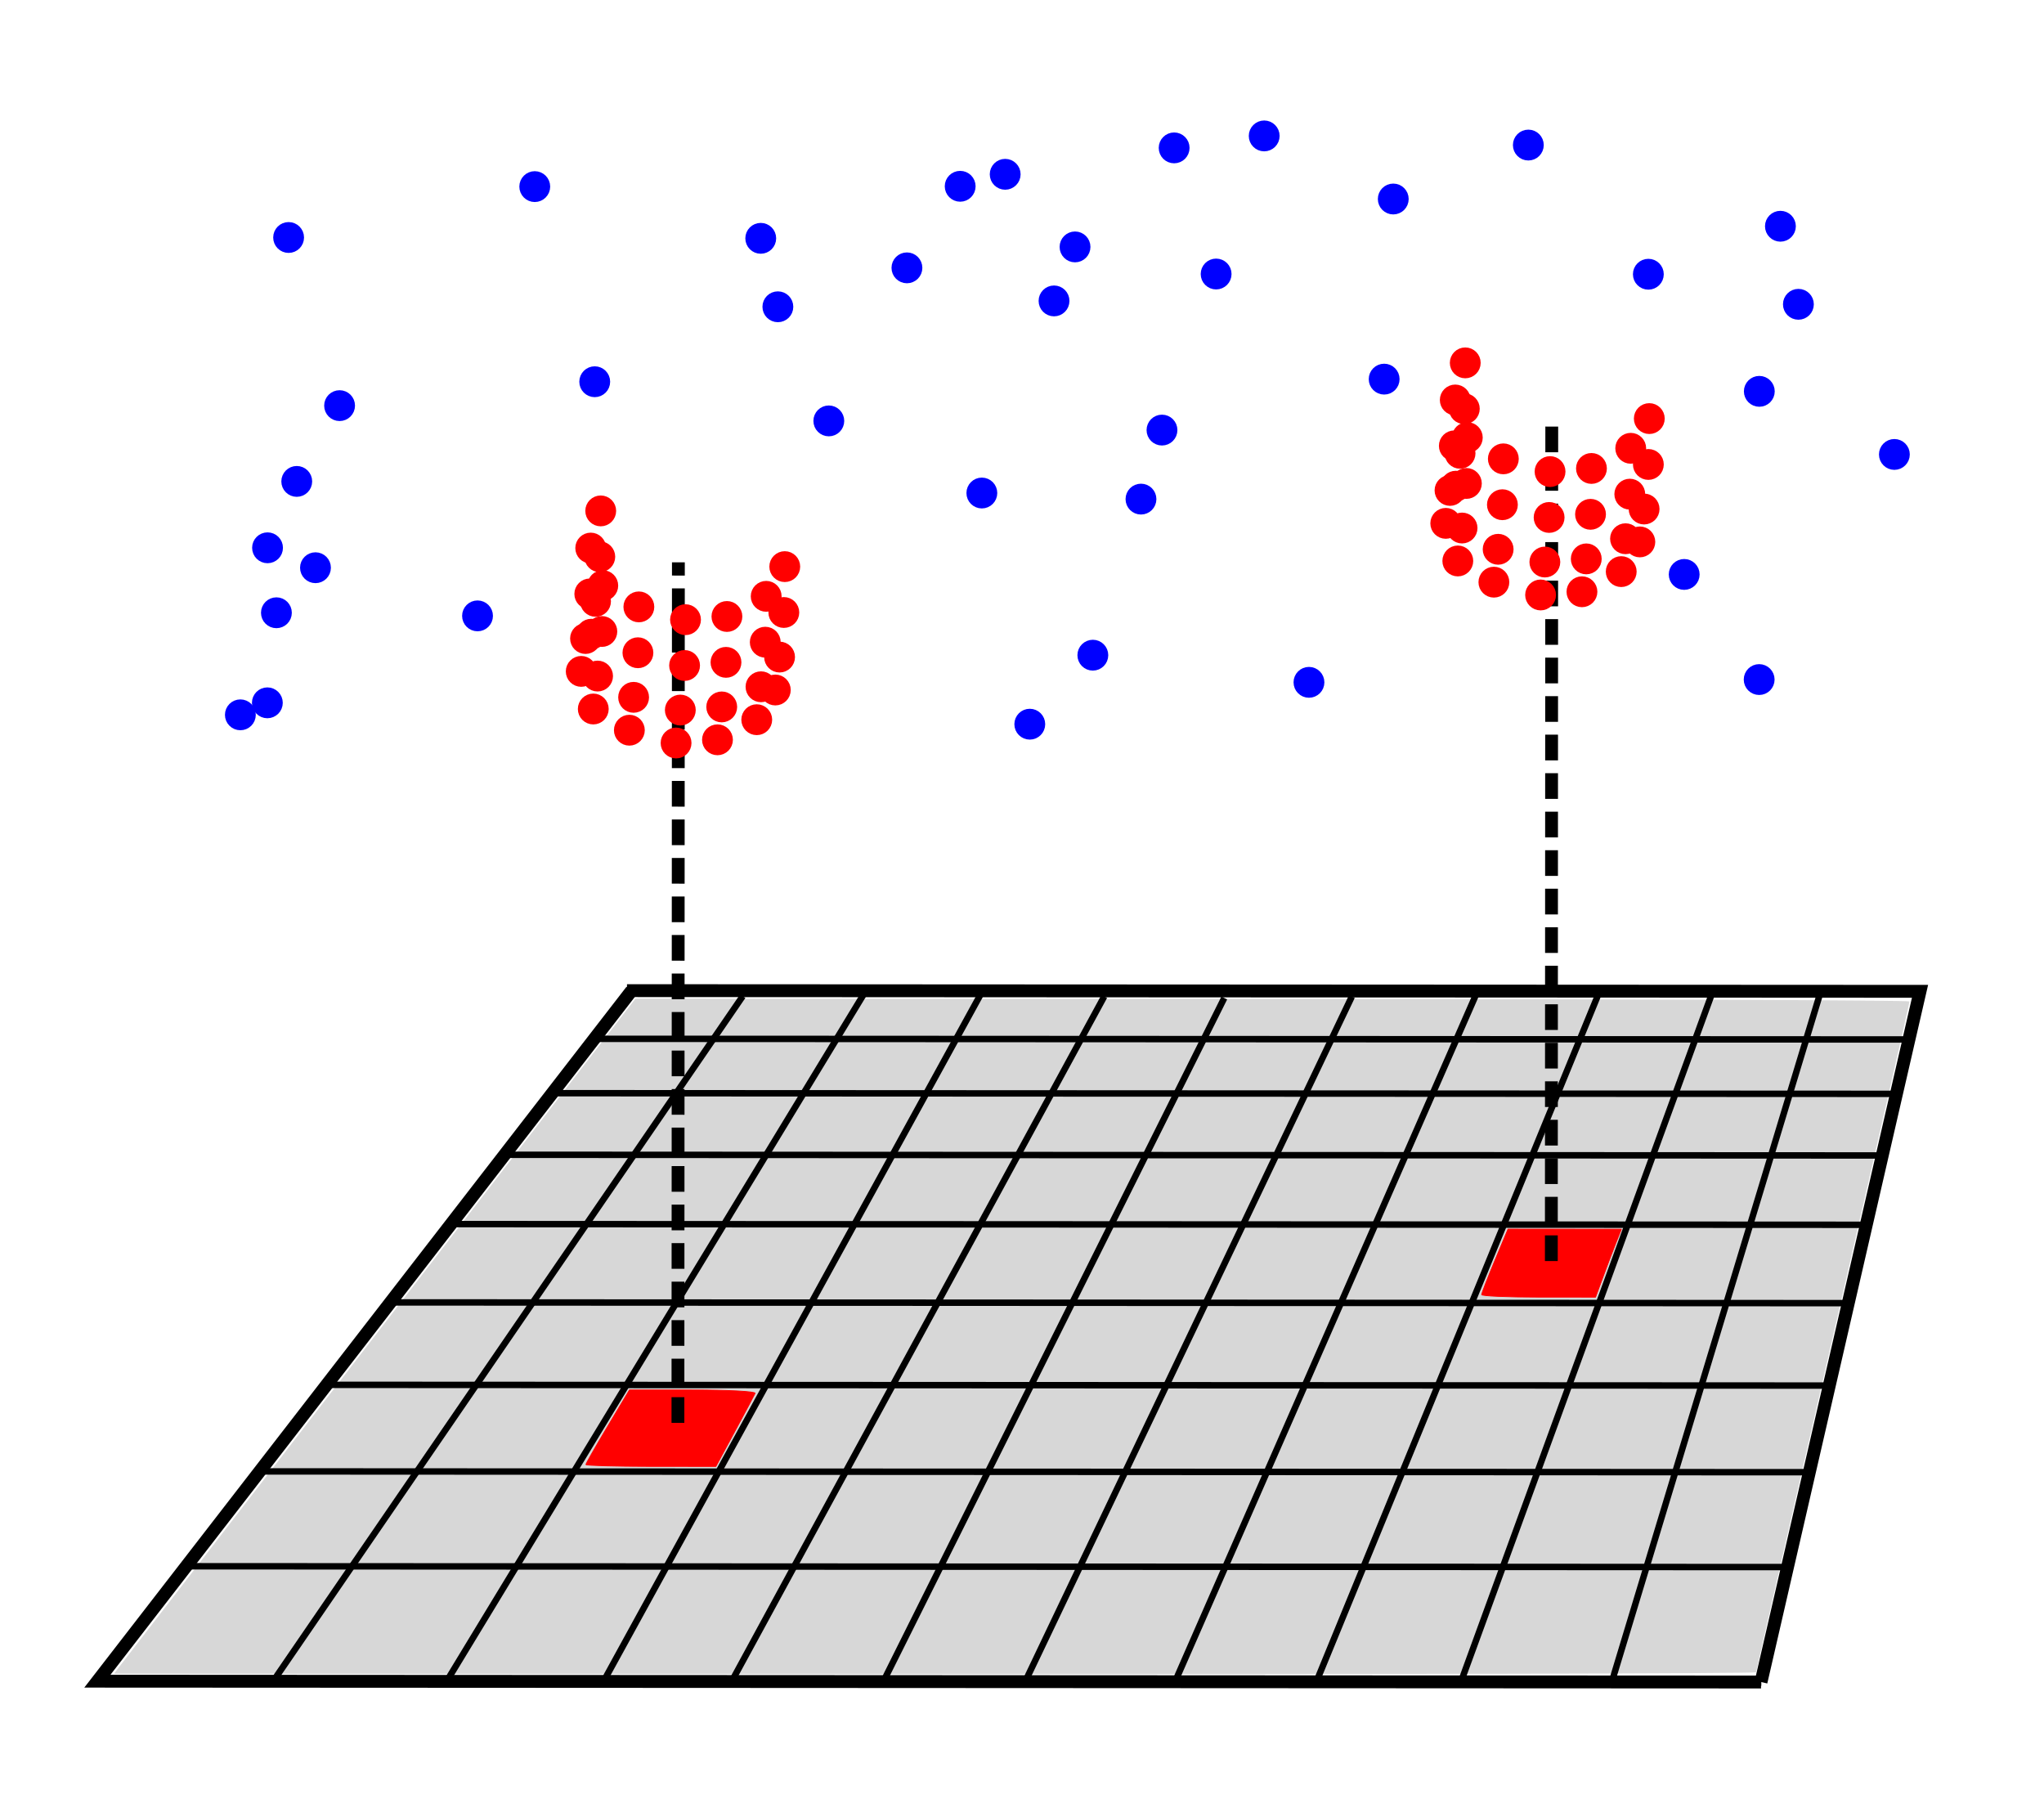 <?xml version="1.0" encoding="UTF-8" standalone="no"?>
<!-- Created with Inkscape (http://www.inkscape.org/) -->

<svg
   xmlns:dc="http://purl.org/dc/elements/1.1/"
   xmlns:cc="http://creativecommons.org/ns#"
   xmlns:rdf="http://www.w3.org/1999/02/22-rdf-syntax-ns#"
   xmlns:svg="http://www.w3.org/2000/svg"
   xmlns="http://www.w3.org/2000/svg"
   xmlns:sodipodi="http://sodipodi.sourceforge.net/DTD/sodipodi-0.dtd"
   xmlns:inkscape="http://www.inkscape.org/namespaces/inkscape"
   width="18.345mm"
   height="16.306mm"
   viewBox="0 0 18.345 16.306"
   version="1.1"
   id="svg8"
   inkscape:version="0.92.3 (2405546, 2018-03-11)"
   sodipodi:docname="objdetectsub.svg">
  <defs
     id="defs2">
    <marker
       inkscape:stockid="Arrow2Send"
       orient="auto"
       refY="0.0"
       refX="0.0"
       id="Arrow2Send"
       style="overflow:visible;"
       inkscape:isstock="true">
      <path
         id="path4597"
         style="fill-rule:evenodd;stroke-width:0.625;stroke-linejoin:round;stroke:#aa0000;stroke-opacity:1;fill:#aa0000;fill-opacity:1"
         d="M 8.719,4.034 L -2.207,0.016 L 8.719,-4.002 C 6.973,-1.63 6.983,1.616 8.719,4.034 z "
         transform="scale(0.3) rotate(180) translate(-2.3,0)" />
    </marker>
    <marker
       inkscape:stockid="Arrow1Send"
       orient="auto"
       refY="0.0"
       refX="0.0"
       id="Arrow1Send"
       style="overflow:visible;"
       inkscape:isstock="true">
      <path
         id="path4579"
         d="M 0.0,0.0 L 5.0,-5.0 L -12.5,0.0 L 5.0,5.0 L 0.0,0.0 z "
         style="fill-rule:evenodd;stroke:#000000;stroke-width:1pt;stroke-opacity:1;fill:#000000;fill-opacity:1"
         transform="scale(0.2) rotate(180) translate(6,0)" />
    </marker>
    <marker
       inkscape:stockid="Arrow1Lend"
       orient="auto"
       refY="0.0"
       refX="0.0"
       id="Arrow1Lend"
       style="overflow:visible;"
       inkscape:isstock="true">
      <path
         id="path4567"
         d="M 0.0,0.0 L 5.0,-5.0 L -12.5,0.0 L 5.0,5.0 L 0.0,0.0 z "
         style="fill-rule:evenodd;stroke:#000000;stroke-width:1pt;stroke-opacity:1;fill:#000000;fill-opacity:1"
         transform="scale(0.8) rotate(180) translate(12.5,0)" />
    </marker>
    <marker
       inkscape:stockid="Arrow2Send"
       orient="auto"
       refY="0"
       refX="0"
       id="Arrow2Send-7"
       style="overflow:visible"
       inkscape:isstock="true">
      <path
         inkscape:connector-curvature="0"
         id="path4597-5"
         style="fill:#006680;fill-opacity:1;fill-rule:evenodd;stroke:#006680;stroke-width:0.625;stroke-linejoin:round;stroke-opacity:1"
         d="M 8.719,4.034 -2.207,0.016 8.719,-4.002 c -1.745,2.372 -1.735,5.617 -6e-7,8.035 z"
         transform="matrix(-0.3,0,0,-0.3,0.69,0)" />
    </marker>
    <marker
       inkscape:stockid="Arrow2Send"
       orient="auto"
       refY="0"
       refX="0"
       id="Arrow2Send-4"
       style="overflow:visible"
       inkscape:isstock="true">
      <path
         inkscape:connector-curvature="0"
         id="path4597-4"
         style="fill:#aa0000;fill-opacity:1;fill-rule:evenodd;stroke:#aa0000;stroke-width:0.625;stroke-linejoin:round;stroke-opacity:1"
         d="M 8.719,4.034 -2.207,0.016 8.719,-4.002 c -1.745,2.372 -1.735,5.617 -6e-7,8.035 z"
         transform="matrix(-0.3,0,0,-0.3,0.69,0)" />
    </marker>
  </defs>
  <sodipodi:namedview
     id="base"
     pagecolor="#ffffff"
     bordercolor="#666666"
     borderopacity="1.0"
     inkscape:pageopacity="0.0"
     inkscape:pageshadow="2"
     inkscape:zoom="7.9999996"
     inkscape:cx="45.39333"
     inkscape:cy="13.183073"
     inkscape:document-units="mm"
     inkscape:current-layer="g2069"
     showgrid="false"
     fit-margin-top="2"
     fit-margin-left="2"
     fit-margin-right="2"
     fit-margin-bottom="2"
     inkscape:window-width="1920"
     inkscape:window-height="1040"
     inkscape:window-x="1920"
     inkscape:window-y="0"
     inkscape:window-maximized="1"
     showguides="false" />
  <g
     inkscape:label="Layer 1"
     inkscape:groupmode="layer"
     id="layer1"
     transform="translate(-53.45,-76.186)">
    <path
       inkscape:connector-curvature="0"
       id="use4748"
       d="M 43.744,104.676 Z"
       style="fill:#000000;stroke:#000000;stroke-width:0.265px;stroke-linecap:butt;stroke-linejoin:miter;stroke-opacity:1" />
    <path
       inkscape:connector-curvature="0"
       id="use4752"
       d="M 42.808,103.519 Z"
       style="fill:#000000;stroke:#000000;stroke-width:0.265px;stroke-linecap:butt;stroke-linejoin:miter;stroke-opacity:1" />
    <path
       inkscape:connector-curvature="0"
       id="use4754"
       d="M 42.177,106.957 Z"
       style="fill:#000000;stroke:#000000;stroke-width:0.265px;stroke-linecap:butt;stroke-linejoin:miter;stroke-opacity:1" />
    <path
       inkscape:connector-curvature="0"
       id="use4762"
       d="M 44.064,106.345 Z"
       style="fill:#000000;stroke:#000000;stroke-width:0.265px;stroke-linecap:butt;stroke-linejoin:miter;stroke-opacity:1" />
    <path
       inkscape:connector-curvature="0"
       id="use4766"
       d="M 42.732,106.793 Z"
       style="fill:#000000;stroke:#000000;stroke-width:0.265px;stroke-linecap:butt;stroke-linejoin:miter;stroke-opacity:1" />
    <path
       inkscape:connector-curvature="0"
       id="use4768"
       d="M 42.393,108.419 Z"
       style="fill:#000000;stroke:#000000;stroke-width:0.265px;stroke-linecap:butt;stroke-linejoin:miter;stroke-opacity:1" />
    <path
       inkscape:connector-curvature="0"
       id="use4770"
       d="M 44.594,109.917 Z"
       style="fill:#000000;stroke:#000000;stroke-width:0.265px;stroke-linecap:butt;stroke-linejoin:miter;stroke-opacity:1" />
    <path
       inkscape:connector-curvature="0"
       id="use4772"
       d="M 44.279,105.836 Z"
       style="fill:#000000;stroke:#000000;stroke-width:0.265px;stroke-linecap:butt;stroke-linejoin:miter;stroke-opacity:1" />
    <path
       inkscape:connector-curvature="0"
       id="use4774"
       d="M 45.641,106.743 Z"
       style="fill:#000000;stroke:#000000;stroke-width:0.265px;stroke-linecap:butt;stroke-linejoin:miter;stroke-opacity:1" />
    <path
       inkscape:connector-curvature="0"
       id="use4784"
       d="M 45.413,107.166 Z"
       style="fill:#000000;stroke:#000000;stroke-width:0.265px;stroke-linecap:butt;stroke-linejoin:miter;stroke-opacity:1" />
    <path
       inkscape:connector-curvature="0"
       id="use4786"
       d="M 46.748,108.255 Z"
       style="fill:#000000;stroke:#000000;stroke-width:0.265px;stroke-linecap:butt;stroke-linejoin:miter;stroke-opacity:1" />
    <path
       inkscape:connector-curvature="0"
       id="use4788"
       d="M 46.587,110.335 Z"
       style="fill:#000000;stroke:#000000;stroke-width:0.265px;stroke-linecap:butt;stroke-linejoin:miter;stroke-opacity:1" />
    <path
       inkscape:connector-curvature="0"
       id="use4790"
       d="M 46.258,107.895 Z"
       style="fill:#000000;stroke:#000000;stroke-width:0.265px;stroke-linecap:butt;stroke-linejoin:miter;stroke-opacity:1" />
    <path
       inkscape:connector-curvature="0"
       id="use4792"
       d="M 44.038,110.775 Z"
       style="fill:#000000;stroke:#000000;stroke-width:0.265px;stroke-linecap:butt;stroke-linejoin:miter;stroke-opacity:1" />
    <path
       inkscape:connector-curvature="0"
       id="use4794"
       d="M 46.608,106.295 Z"
       style="fill:#000000;stroke:#000000;stroke-width:0.265px;stroke-linecap:butt;stroke-linejoin:miter;stroke-opacity:1" />
    <path
       inkscape:connector-curvature="0"
       id="use4796"
       d="M 43.978,109.13 Z"
       style="fill:#000000;stroke:#000000;stroke-width:0.265px;stroke-linecap:butt;stroke-linejoin:miter;stroke-opacity:1" />
    <path
       inkscape:connector-curvature="0"
       id="use4798"
       d="M 46.499,105.521 Z"
       style="fill:#000000;stroke:#000000;stroke-width:0.265px;stroke-linecap:butt;stroke-linejoin:miter;stroke-opacity:1" />
    <path
       inkscape:connector-curvature="0"
       id="use4800"
       d="M 46.696,105.113 Z"
       style="fill:#000000;stroke:#000000;stroke-width:0.265px;stroke-linecap:butt;stroke-linejoin:miter;stroke-opacity:1" />
    <path
       inkscape:connector-curvature="0"
       id="use4802"
       d="M 49.168,109.535 Z"
       style="fill:#000000;stroke:#000000;stroke-width:0.265px;stroke-linecap:butt;stroke-linejoin:miter;stroke-opacity:1" />
    <path
       inkscape:connector-curvature="0"
       id="use4806"
       d="M 44.96,109.084 Z"
       style="fill:#000000;stroke:#000000;stroke-width:0.265px;stroke-linecap:butt;stroke-linejoin:miter;stroke-opacity:1" />
    <path
       inkscape:connector-curvature="0"
       id="use4808"
       d="M 46.945,104.986 Z"
       style="fill:#000000;stroke:#000000;stroke-width:0.265px;stroke-linecap:butt;stroke-linejoin:miter;stroke-opacity:1" />
    <path
       inkscape:connector-curvature="0"
       id="use4810"
       d="M 45.779,105.646 Z"
       style="fill:#000000;stroke:#000000;stroke-width:0.265px;stroke-linecap:butt;stroke-linejoin:miter;stroke-opacity:1" />
    <path
       inkscape:connector-curvature="0"
       id="use4812"
       d="M 47.607,107.152 Z"
       style="fill:#000000;stroke:#000000;stroke-width:0.265px;stroke-linecap:butt;stroke-linejoin:miter;stroke-opacity:1" />
    <path
       inkscape:connector-curvature="0"
       id="use4814"
       d="M 47.25,104.167 Z"
       style="fill:#000000;stroke:#000000;stroke-width:0.265px;stroke-linecap:butt;stroke-linejoin:miter;stroke-opacity:1" />
    <path
       inkscape:connector-curvature="0"
       id="use4816"
       d="M 47.599,105.658 Z"
       style="fill:#000000;stroke:#000000;stroke-width:0.265px;stroke-linecap:butt;stroke-linejoin:miter;stroke-opacity:1" />
    <path
       inkscape:connector-curvature="0"
       id="use4818"
       d="M 45.569,106.302 Z"
       style="fill:#000000;stroke:#000000;stroke-width:0.265px;stroke-linecap:butt;stroke-linejoin:miter;stroke-opacity:1" />
    <path
       inkscape:connector-curvature="0"
       id="use4820"
       d="M 45,101.989 Z"
       style="fill:#000000;stroke:#000000;stroke-width:0.265px;stroke-linecap:butt;stroke-linejoin:miter;stroke-opacity:1" />
    <path
       inkscape:connector-curvature="0"
       id="use4822"
       d="M 46.291,102.192 Z"
       style="fill:#000000;stroke:#000000;stroke-width:0.265px;stroke-linecap:butt;stroke-linejoin:miter;stroke-opacity:1" />
    <path
       inkscape:connector-curvature="0"
       id="use4824"
       d="M 48.479,102.754 Z"
       style="fill:#000000;stroke:#000000;stroke-width:0.265px;stroke-linecap:butt;stroke-linejoin:miter;stroke-opacity:1" />
    <path
       inkscape:connector-curvature="0"
       id="use4826"
       d="M 45.142,104.494 Z"
       style="fill:#000000;stroke:#000000;stroke-width:0.265px;stroke-linecap:butt;stroke-linejoin:miter;stroke-opacity:1" />
    <path
       inkscape:connector-curvature="0"
       id="use4828"
       d="M 47.226,102.384 Z"
       style="fill:#000000;stroke:#000000;stroke-width:0.265px;stroke-linecap:butt;stroke-linejoin:miter;stroke-opacity:1" />
    <path
       inkscape:connector-curvature="0"
       id="use4830"
       d="M 45.777,106.783 Z"
       style="fill:#000000;stroke:#000000;stroke-width:0.265px;stroke-linecap:butt;stroke-linejoin:miter;stroke-opacity:1" />
    <path
       inkscape:connector-curvature="0"
       id="use4832"
       d="M 45.193,101.912 Z"
       style="fill:#000000;stroke:#000000;stroke-width:0.265px;stroke-linecap:butt;stroke-linejoin:miter;stroke-opacity:1" />
    <path
       inkscape:connector-curvature="0"
       id="use4834"
       d="M 42.679,106.367 Z"
       style="fill:#000000;stroke:#000000;stroke-width:0.265px;stroke-linecap:butt;stroke-linejoin:miter;stroke-opacity:1" />
    <path
       inkscape:connector-curvature="0"
       id="use4836"
       d="M 42.73,105.807 Z"
       style="fill:#000000;stroke:#000000;stroke-width:0.265px;stroke-linecap:butt;stroke-linejoin:miter;stroke-opacity:1" />
    <path
       inkscape:connector-curvature="0"
       id="use4838"
       d="M 45.059,106.371 Z"
       style="fill:#000000;stroke:#000000;stroke-width:0.265px;stroke-linecap:butt;stroke-linejoin:miter;stroke-opacity:1" />
    <path
       inkscape:connector-curvature="0"
       id="use4866"
       d="M 42.061,108.453 Z"
       style="fill:#000000;stroke:#000000;stroke-width:0.265px;stroke-linecap:butt;stroke-linejoin:miter;stroke-opacity:1" />
    <path
       inkscape:connector-curvature="0"
       id="use4874"
       d="M 42.458,111.131 Z"
       style="fill:#000000;stroke:#000000;stroke-width:0.265px;stroke-linecap:butt;stroke-linejoin:miter;stroke-opacity:1" />
    <path
       inkscape:connector-curvature="0"
       id="use4880"
       d="M 44.861,108.599 Z"
       style="fill:#000000;stroke:#000000;stroke-width:0.265px;stroke-linecap:butt;stroke-linejoin:miter;stroke-opacity:1" />
    <path
       inkscape:connector-curvature="0"
       id="use4882"
       d="M 48.339,110.637 Z"
       style="fill:#000000;stroke:#000000;stroke-width:0.265px;stroke-linecap:butt;stroke-linejoin:miter;stroke-opacity:1" />
    <path
       inkscape:connector-curvature="0"
       id="use4884"
       d="M 46.807,107.497 Z"
       style="fill:#000000;stroke:#000000;stroke-width:0.265px;stroke-linecap:butt;stroke-linejoin:miter;stroke-opacity:1" />
    <path
       inkscape:connector-curvature="0"
       id="use4888"
       d="M 48.248,108.028 Z"
       style="fill:#000000;stroke:#000000;stroke-width:0.265px;stroke-linecap:butt;stroke-linejoin:miter;stroke-opacity:1" />
    <path
       inkscape:connector-curvature="0"
       id="use4890"
       d="M 51.585,109.274 Z"
       style="fill:#000000;stroke:#000000;stroke-width:0.265px;stroke-linecap:butt;stroke-linejoin:miter;stroke-opacity:1" />
    <g
       id="g5630"
       transform="matrix(0.73,-0.054,0.054,0.73,-10.167,29.232)">
      <g
         id="g13076"
         transform="matrix(1.187,0,0,1.187,-14.002,-15.757)">
        <g
           id="g2069"
           transform="matrix(0.554,0,0,0.554,70.81,32.122)">
          <g
             id="g921"
             transform="matrix(1.152,0,0,1.152,-3.464,-13.824)">
            <path
               inkscape:connector-curvature="0"
               id="path902"
               d="m 27.715,92.117 -9.447,10.506 26.852,2"
               style="fill:none;stroke:#000000;stroke-width:0.208;stroke-linecap:butt;stroke-linejoin:miter;stroke-miterlimit:4;stroke-dasharray:none;stroke-opacity:1"
               sodipodi:nodetypes="ccc" />
            <path
               inkscape:connector-curvature="0"
               id="path902-3"
               d="M 45.12,104.623 48.511,93.666 27.641,92.111"
               style="fill:none;stroke:#000000;stroke-width:0.208;stroke-linecap:butt;stroke-linejoin:miter;stroke-miterlimit:4;stroke-dasharray:none;stroke-opacity:1"
               sodipodi:nodetypes="ccc" />
          </g>
          <path
             style="fill:none;stroke:#000000;stroke-width:0.12;stroke-linecap:butt;stroke-linejoin:miter;stroke-miterlimit:4;stroke-dasharray:none;stroke-opacity:1"
             d="m 17.711,104.417 30.808,2.295"
             id="path1500-3"
             inkscape:connector-curvature="0" />
          <path
             style="opacity:1;fill:#d7d7d7;fill-opacity:1;stroke:none;stroke-width:0.01;stroke-linecap:round;stroke-linejoin:round;stroke-miterlimit:4;stroke-dasharray:none;stroke-dashoffset:0;stroke-opacity:1"
             d="m 18.438,103.681 c 0.296,-0.331 2.686,-2.993 5.312,-5.916 l 4.773,-5.315 11.846,0.88 c 6.515,0.484 11.845,0.9 11.843,0.923 -0.002,0.024 -0.851,2.783 -1.888,6.131 -1.036,3.348 -1.886,6.107 -1.888,6.13 -0.002,0.023 -6.873,-0.47 -15.27,-1.095 l -15.267,-1.137 z"
             id="path1700"
             inkscape:connector-curvature="0" />
          <path
             style="fill:none;stroke:#000000;stroke-width:0.12;stroke-linecap:butt;stroke-linejoin:miter;stroke-miterlimit:4;stroke-dasharray:none;stroke-opacity:1"
             d="m 19.333,102.379 29.816,2.221"
             id="path1500"
             inkscape:connector-curvature="0"
             sodipodi:nodetypes="cc" />
          <path
             style="fill:none;stroke:#000000;stroke-width:0.12;stroke-linecap:butt;stroke-linejoin:miter;stroke-miterlimit:4;stroke-dasharray:none;stroke-opacity:1"
             d="m 20.888,100.721 28.765,2.143"
             id="path1500-9"
             inkscape:connector-curvature="0"
             sodipodi:nodetypes="cc" />
          <path
             style="fill:none;stroke:#000000;stroke-width:0.12;stroke-linecap:butt;stroke-linejoin:miter;stroke-miterlimit:4;stroke-dasharray:none;stroke-opacity:1"
             d="m 22.295,99.207 27.868,2.075"
             id="path1500-8"
             inkscape:connector-curvature="0"
             sodipodi:nodetypes="cc" />
          <path
             style="fill:none;stroke:#000000;stroke-width:0.12;stroke-linecap:butt;stroke-linejoin:miter;stroke-miterlimit:4;stroke-dasharray:none;stroke-opacity:1"
             d="m 23.512,97.756 27.093,2.018"
             id="path1500-5"
             inkscape:connector-curvature="0"
             sodipodi:nodetypes="cc" />
          <path
             style="fill:none;stroke:#000000;stroke-width:0.12;stroke-linecap:butt;stroke-linejoin:miter;stroke-miterlimit:4;stroke-dasharray:none;stroke-opacity:1"
             d="m 24.838,96.39 26.25,1.955"
             id="path1500-6"
             inkscape:connector-curvature="0"
             sodipodi:nodetypes="cc" />
          <path
             style="fill:none;stroke:#000000;stroke-width:0.12;stroke-linecap:butt;stroke-linejoin:miter;stroke-miterlimit:4;stroke-dasharray:none;stroke-opacity:1"
             d="m 25.859,95.17 25.702,1.914"
             id="path1500-85"
             inkscape:connector-curvature="0"
             sodipodi:nodetypes="cc" />
          <path
             style="fill:none;stroke:#000000;stroke-width:0.12;stroke-linecap:butt;stroke-linejoin:miter;stroke-miterlimit:4;stroke-dasharray:none;stroke-opacity:1"
             d="m 26.877,94.094 24.937,1.857"
             id="path1500-85-8"
             inkscape:connector-curvature="0"
             sodipodi:nodetypes="cc" />
          <path
             style="fill:none;stroke:#000000;stroke-width:0.12;stroke-linecap:butt;stroke-linejoin:miter;stroke-miterlimit:4;stroke-dasharray:none;stroke-opacity:1"
             d="m 27.734,93.141 24.493,1.824"
             id="path1500-85-4"
             inkscape:connector-curvature="0"
             sodipodi:nodetypes="cc" />
          <path
             style="fill:none;stroke:#000000;stroke-width:0.12;stroke-linecap:butt;stroke-linejoin:miter;stroke-miterlimit:4;stroke-dasharray:none;stroke-opacity:1"
             d="M 20.9,104.577 30.522,92.551"
             id="path1611"
             inkscape:connector-curvature="0"
             sodipodi:nodetypes="cc" />
          <path
             style="fill:none;stroke:#000000;stroke-width:0.12;stroke-linecap:butt;stroke-linejoin:miter;stroke-miterlimit:4;stroke-dasharray:none;stroke-opacity:1"
             d="M 24.086,104.865 32.775,92.681"
             id="path1611-8"
             inkscape:connector-curvature="0"
             sodipodi:nodetypes="cc" />
          <path
             style="fill:none;stroke:#000000;stroke-width:0.12;stroke-linecap:butt;stroke-linejoin:miter;stroke-miterlimit:4;stroke-dasharray:none;stroke-opacity:1"
             d="M 45.747,106.475 50.594,93.893"
             id="path1611-8-1"
             inkscape:connector-curvature="0"
             sodipodi:nodetypes="cc" />
          <path
             style="fill:none;stroke:#000000;stroke-width:0.12;stroke-linecap:butt;stroke-linejoin:miter;stroke-miterlimit:4;stroke-dasharray:none;stroke-opacity:1"
             d="M 42.925,106.307 48.584,93.757"
             id="path1611-8-1-0"
             inkscape:connector-curvature="0"
             sodipodi:nodetypes="cc" />
          <path
             style="fill:none;stroke:#000000;stroke-width:0.12;stroke-linecap:butt;stroke-linejoin:miter;stroke-miterlimit:4;stroke-dasharray:none;stroke-opacity:1"
             d="M 40.249,106.08 46.427,93.709"
             id="path1611-8-1-3"
             inkscape:connector-curvature="0"
             sodipodi:nodetypes="cc" />
          <path
             style="fill:none;stroke:#000000;stroke-width:0.12;stroke-linecap:butt;stroke-linejoin:miter;stroke-miterlimit:4;stroke-dasharray:none;stroke-opacity:1"
             d="M 37.593,105.938 44.169,93.513"
             id="path1611-8-1-04"
             inkscape:connector-curvature="0"
             sodipodi:nodetypes="cc" />
          <path
             style="fill:none;stroke:#000000;stroke-width:0.12;stroke-linecap:butt;stroke-linejoin:miter;stroke-miterlimit:4;stroke-dasharray:none;stroke-opacity:1"
             d="M 34.835,105.677 41.848,93.396"
             id="path1611-8-1-4"
             inkscape:connector-curvature="0"
             sodipodi:nodetypes="cc" />
          <path
             style="fill:none;stroke:#000000;stroke-width:0.12;stroke-linecap:butt;stroke-linejoin:miter;stroke-miterlimit:4;stroke-dasharray:none;stroke-opacity:1"
             d="M 32.182,105.507 39.474,93.247"
             id="path1611-8-1-44"
             inkscape:connector-curvature="0"
             sodipodi:nodetypes="cc" />
          <path
             style="fill:none;stroke:#000000;stroke-width:0.12;stroke-linecap:butt;stroke-linejoin:miter;stroke-miterlimit:4;stroke-dasharray:none;stroke-opacity:1"
             d="M 29.395,105.243 37.244,93.053"
             id="path1611-8-1-7"
             inkscape:connector-curvature="0"
             sodipodi:nodetypes="cc" />
          <path
             style="fill:none;stroke:#000000;stroke-width:0.12;stroke-linecap:butt;stroke-linejoin:miter;stroke-miterlimit:4;stroke-dasharray:none;stroke-opacity:1"
             d="M 26.961,105.146 34.96,92.827"
             id="path1611-8-1-6"
             inkscape:connector-curvature="0"
             sodipodi:nodetypes="cc" />
          <path
             style="opacity:1;fill:#ff0000;fill-opacity:1;stroke:#ff0000;stroke-width:0.015;stroke-linecap:round;stroke-linejoin:round;stroke-miterlimit:4;stroke-dasharray:none;stroke-dashoffset:0;stroke-opacity:1"
             d="m 26.963,101.042 c 0.001,-0.018 0.207,-0.324 0.457,-0.68 l 0.455,-0.647 1.181,0.088 c 0.649,0.048 1.167,0.114 1.15,0.147 -0.017,0.032 -0.21,0.339 -0.43,0.682 l -0.399,0.624 -1.208,-0.09 c -0.665,-0.05 -1.207,-0.105 -1.206,-0.123 z"
             id="path1696"
             inkscape:connector-curvature="0" />
          <path
             style="opacity:1;fill:#ff0000;fill-opacity:1;stroke:#ff0000;stroke-width:0.015;stroke-linecap:round;stroke-linejoin:round;stroke-miterlimit:4;stroke-dasharray:none;stroke-dashoffset:0;stroke-opacity:1"
             d="m 43.853,99.114 c 0.002,-0.025 0.133,-0.301 0.291,-0.613 l 0.288,-0.568 1.054,0.079 1.054,0.079 -0.121,0.249 c -0.066,0.137 -0.195,0.413 -0.286,0.614 l -0.166,0.365 -1.059,-0.079 c -0.582,-0.043 -1.058,-0.099 -1.056,-0.124 z"
             id="path1698"
             inkscape:connector-curvature="0" />
          <circle
             style="opacity:1;fill:#0000ff;fill-opacity:1;stroke:#0000ff;stroke-width:0.239;stroke-linecap:round;stroke-linejoin:round;stroke-miterlimit:4;stroke-dasharray:none;stroke-dashoffset:0;stroke-opacity:1"
             id="path925"
             cx="33.428"
             cy="74.937"
             r="0.168"
             transform="rotate(4.26)" />
          <circle
             style="opacity:1;fill:#0000ff;fill-opacity:1;stroke:#0000ff;stroke-width:0.239;stroke-linecap:round;stroke-linejoin:round;stroke-miterlimit:4;stroke-dasharray:none;stroke-dashoffset:0;stroke-opacity:1"
             id="path925-7"
             cx="34.548"
             cy="78.574"
             r="0.168"
             transform="rotate(4.26)" />
          <circle
             style="opacity:1;fill:#ff0000;fill-opacity:1;stroke:#ff0000;stroke-width:0.239;stroke-linecap:round;stroke-linejoin:round;stroke-miterlimit:4;stroke-dasharray:none;stroke-dashoffset:0;stroke-opacity:1"
             id="path925-5"
             cx="34.661"
             cy="80.982"
             r="0.168"
             transform="rotate(4.26)" />
          <circle
             style="opacity:1;fill:#0000ff;fill-opacity:1;stroke:#0000ff;stroke-width:0.239;stroke-linecap:round;stroke-linejoin:round;stroke-miterlimit:4;stroke-dasharray:none;stroke-dashoffset:0;stroke-opacity:1"
             id="path925-3"
             cx="40.368"
             cy="76.448"
             r="0.168"
             transform="rotate(4.26)" />
          <circle
             style="opacity:1;fill:#0000ff;fill-opacity:1;stroke:#0000ff;stroke-width:0.239;stroke-linecap:round;stroke-linejoin:round;stroke-miterlimit:4;stroke-dasharray:none;stroke-dashoffset:0;stroke-opacity:1"
             id="path925-56"
             cx="37.962"
             cy="77.175"
             r="0.168"
             transform="rotate(4.26)" />
          <circle
             style="opacity:1;fill:#0000ff;fill-opacity:1;stroke:#0000ff;stroke-width:0.239;stroke-linecap:round;stroke-linejoin:round;stroke-miterlimit:4;stroke-dasharray:none;stroke-dashoffset:0;stroke-opacity:1"
             id="path925-2"
             cx="38.913"
             cy="79.302"
             r="0.168"
             transform="rotate(4.26)" />
          <circle
             style="opacity:1;fill:#0000ff;fill-opacity:1;stroke:#0000ff;stroke-width:0.239;stroke-linecap:round;stroke-linejoin:round;stroke-miterlimit:4;stroke-dasharray:none;stroke-dashoffset:0;stroke-opacity:1"
             id="path925-9"
             cx="44.734"
             cy="80.757"
             r="0.168"
             transform="rotate(4.26)" />
          <circle
             style="opacity:1;fill:#0000ff;fill-opacity:1;stroke:#0000ff;stroke-width:0.239;stroke-linecap:round;stroke-linejoin:round;stroke-miterlimit:4;stroke-dasharray:none;stroke-dashoffset:0;stroke-opacity:1"
             id="path925-1"
             cx="49.267"
             cy="78.518"
             r="0.168"
             transform="rotate(4.26)" />
          <circle
             style="opacity:1;fill:#0000ff;fill-opacity:1;stroke:#0000ff;stroke-width:0.239;stroke-linecap:round;stroke-linejoin:round;stroke-miterlimit:4;stroke-dasharray:none;stroke-dashoffset:0;stroke-opacity:1"
             id="path925-27"
             cx="54.192"
             cy="76.56"
             r="0.168"
             transform="rotate(4.26)" />
          <circle
             style="opacity:1;fill:#0000ff;fill-opacity:1;stroke:#0000ff;stroke-width:0.239;stroke-linecap:round;stroke-linejoin:round;stroke-miterlimit:4;stroke-dasharray:none;stroke-dashoffset:0;stroke-opacity:1"
             id="path925-93"
             cx="58.781"
             cy="79.917"
             r="0.168"
             transform="rotate(4.26)" />
          <circle
             style="opacity:1;fill:#0000ff;fill-opacity:1;stroke:#0000ff;stroke-width:0.239;stroke-linecap:round;stroke-linejoin:round;stroke-miterlimit:4;stroke-dasharray:none;stroke-dashoffset:0;stroke-opacity:1"
             id="path925-6"
             cx="56.99"
             cy="77.119"
             r="0.168"
             transform="rotate(4.26)" />
          <circle
             style="opacity:1;fill:#0000ff;fill-opacity:1;stroke:#0000ff;stroke-width:0.239;stroke-linecap:round;stroke-linejoin:round;stroke-miterlimit:4;stroke-dasharray:none;stroke-dashoffset:0;stroke-opacity:1"
             id="path925-06"
             cx="47.868"
             cy="84.171"
             r="0.168"
             transform="rotate(4.26)" />
          <circle
             style="opacity:1;fill:#0000ff;fill-opacity:1;stroke:#0000ff;stroke-width:0.239;stroke-linecap:round;stroke-linejoin:round;stroke-miterlimit:4;stroke-dasharray:none;stroke-dashoffset:0;stroke-opacity:1"
             id="path925-26"
             cx="49.435"
             cy="75.16"
             r="0.168"
             transform="rotate(4.26)" />
          <circle
             style="opacity:1;fill:#0000ff;fill-opacity:1;stroke:#0000ff;stroke-width:0.239;stroke-linecap:round;stroke-linejoin:round;stroke-miterlimit:4;stroke-dasharray:none;stroke-dashoffset:0;stroke-opacity:1"
             id="path925-18"
             cx="51.953"
             cy="74.153"
             r="0.168"
             transform="rotate(4.26)" />
          <circle
             style="opacity:1;fill:#0000ff;fill-opacity:1;stroke:#0000ff;stroke-width:0.239;stroke-linecap:round;stroke-linejoin:round;stroke-miterlimit:4;stroke-dasharray:none;stroke-dashoffset:0;stroke-opacity:1"
             id="path925-79"
             cx="43.502"
             cy="76.056"
             r="0.168"
             transform="rotate(4.26)" />
          <circle
             style="opacity:1;fill:#0000ff;fill-opacity:1;stroke:#0000ff;stroke-width:0.239;stroke-linecap:round;stroke-linejoin:round;stroke-miterlimit:4;stroke-dasharray:none;stroke-dashoffset:0;stroke-opacity:1"
             id="path925-20"
             cx="46.133"
             cy="76.56"
             r="0.168"
             transform="rotate(4.26)" />
          <circle
             style="opacity:1;fill:#0000ff;fill-opacity:1;stroke:#0000ff;stroke-width:0.239;stroke-linecap:round;stroke-linejoin:round;stroke-miterlimit:4;stroke-dasharray:none;stroke-dashoffset:0;stroke-opacity:1"
             id="path925-23"
             cx="56.654"
             cy="75.664"
             r="0.168"
             transform="rotate(4.26)" />
          <circle
             style="opacity:1;fill:#0000ff;fill-opacity:1;stroke:#0000ff;stroke-width:0.239;stroke-linecap:round;stroke-linejoin:round;stroke-miterlimit:4;stroke-dasharray:none;stroke-dashoffset:0;stroke-opacity:1"
             id="path925-75"
             cx="56.262"
             cy="78.742"
             r="0.168"
             transform="rotate(4.26)" />
          <circle
             style="opacity:1;fill:#0000ff;fill-opacity:1;stroke:#0000ff;stroke-width:0.239;stroke-linecap:round;stroke-linejoin:round;stroke-miterlimit:4;stroke-dasharray:none;stroke-dashoffset:0;stroke-opacity:1"
             id="path925-92"
             cx="54.863"
             cy="82.156"
             r="0.168"
             transform="rotate(4.26)" />
          <circle
             style="opacity:1;fill:#0000ff;fill-opacity:1;stroke:#0000ff;stroke-width:0.239;stroke-linecap:round;stroke-linejoin:round;stroke-miterlimit:4;stroke-dasharray:none;stroke-dashoffset:0;stroke-opacity:1"
             id="path925-28"
             cx="56.262"
             cy="84.115"
             r="0.168"
             transform="rotate(4.26)" />
          <circle
             style="opacity:1;fill:#0000ff;fill-opacity:1;stroke:#0000ff;stroke-width:0.239;stroke-linecap:round;stroke-linejoin:round;stroke-miterlimit:4;stroke-dasharray:none;stroke-dashoffset:0;stroke-opacity:1"
             id="path925-97"
             cx="28.839"
             cy="75.888"
             r="0.168"
             transform="rotate(4.26)" />
          <circle
             style="opacity:1;fill:#0000ff;fill-opacity:1;stroke:#0000ff;stroke-width:0.239;stroke-linecap:round;stroke-linejoin:round;stroke-miterlimit:4;stroke-dasharray:none;stroke-dashoffset:0;stroke-opacity:1"
             id="path925-36"
             cx="28.449"
             cy="81.673"
             r="0.168"
             transform="rotate(4.26)" />
          <circle
             style="opacity:1;fill:#0000ff;fill-opacity:1;stroke:#0000ff;stroke-width:0.239;stroke-linecap:round;stroke-linejoin:round;stroke-miterlimit:4;stroke-dasharray:none;stroke-dashoffset:0;stroke-opacity:1"
             id="path925-12"
             cx="29.791"
             cy="79.022"
             r="0.168"
             transform="rotate(4.26)" />
          <circle
             style="opacity:1;fill:#0000ff;fill-opacity:1;stroke:#0000ff;stroke-width:0.239;stroke-linecap:round;stroke-linejoin:round;stroke-miterlimit:4;stroke-dasharray:none;stroke-dashoffset:0;stroke-opacity:1"
             id="path925-931"
             cx="32.365"
             cy="82.94"
             r="0.168"
             transform="rotate(4.26)" />
          <circle
             style="opacity:1;fill:#ff0000;fill-opacity:1;stroke:#ff0000;stroke-width:0.239;stroke-linecap:round;stroke-linejoin:round;stroke-miterlimit:4;stroke-dasharray:none;stroke-dashoffset:0;stroke-opacity:1"
             id="path925-94"
             cx="34.475"
             cy="81.675"
             r="0.168"
             transform="rotate(4.26)" />
          <circle
             style="opacity:1;fill:#0000ff;fill-opacity:1;stroke:#0000ff;stroke-width:0.239;stroke-linecap:round;stroke-linejoin:round;stroke-miterlimit:4;stroke-dasharray:none;stroke-dashoffset:0;stroke-opacity:1"
             id="path925-78"
             cx="28.993"
             cy="80.435"
             r="0.168"
             transform="rotate(4.26)" />
          <path
             style="fill:none;stroke:#000000;stroke-width:0.239;stroke-linecap:butt;stroke-linejoin:miter;stroke-miterlimit:4;stroke-dasharray:0.479, 0.239;stroke-dashoffset:0;stroke-opacity:1"
             d="M 28.731,100.394 29.923,84.396"
             id="path1109"
             inkscape:connector-curvature="0"
             sodipodi:nodetypes="cc" />
          <path
             style="fill:none;stroke:#000000;stroke-width:0.239;stroke-linecap:butt;stroke-linejoin:miter;stroke-miterlimit:4;stroke-dasharray:0.479, 0.239;stroke-dashoffset:0;stroke-opacity:1"
             d="M 45.194,98.587 46.363,82.894"
             id="path1109-4"
             inkscape:connector-curvature="0"
             sodipodi:nodetypes="cc" />
          <circle
             style="opacity:1;fill:#ff0000;fill-opacity:1;stroke:#ff0000;stroke-width:0.239;stroke-linecap:round;stroke-linejoin:round;stroke-miterlimit:4;stroke-dasharray:none;stroke-dashoffset:0;stroke-opacity:1"
             id="path925-78-5"
             cx="34.7"
             cy="82.375"
             r="0.168"
             transform="rotate(4.26)" />
          <circle
             style="opacity:1;fill:#ff0000;fill-opacity:1;stroke:#ff0000;stroke-width:0.239;stroke-linecap:round;stroke-linejoin:round;stroke-miterlimit:4;stroke-dasharray:none;stroke-dashoffset:0;stroke-opacity:1"
             id="path925-78-0"
             cx="35.373"
             cy="82.771"
             r="0.168"
             transform="rotate(4.26)" />
          <circle
             style="opacity:1;fill:#ff0000;fill-opacity:1;stroke:#ff0000;stroke-width:0.239;stroke-linecap:round;stroke-linejoin:round;stroke-miterlimit:4;stroke-dasharray:none;stroke-dashoffset:0;stroke-opacity:1"
             id="path925-78-3"
             cx="36.243"
             cy="83.009"
             r="0.168"
             transform="rotate(4.26)" />
          <circle
             style="opacity:1;fill:#ff0000;fill-opacity:1;stroke:#ff0000;stroke-width:0.239;stroke-linecap:round;stroke-linejoin:round;stroke-miterlimit:4;stroke-dasharray:none;stroke-dashoffset:0;stroke-opacity:1"
             id="path925-78-6"
             cx="37.015"
             cy="82.949"
             r="0.168"
             transform="rotate(4.26)" />
          <circle
             style="opacity:1;fill:#ff0000;fill-opacity:1;stroke:#ff0000;stroke-width:0.239;stroke-linecap:round;stroke-linejoin:round;stroke-miterlimit:4;stroke-dasharray:none;stroke-dashoffset:0;stroke-opacity:1"
             id="path925-78-1"
             cx="37.747"
             cy="82.573"
             r="0.168"
             transform="rotate(4.26)" />
          <circle
             style="opacity:1;fill:#ff0000;fill-opacity:1;stroke:#ff0000;stroke-width:0.239;stroke-linecap:round;stroke-linejoin:round;stroke-miterlimit:4;stroke-dasharray:none;stroke-dashoffset:0;stroke-opacity:1"
             id="path925-78-06"
             cx="38.093"
             cy="82.019"
             r="0.168"
             transform="rotate(4.26)" />
          <circle
             style="opacity:1;fill:#0000ff;fill-opacity:1;stroke:#0000ff;stroke-width:0.239;stroke-linecap:round;stroke-linejoin:round;stroke-miterlimit:4;stroke-dasharray:none;stroke-dashoffset:0;stroke-opacity:1"
             id="path925-931-7"
             cx="41.767"
             cy="80.645"
             r="0.168"
             transform="rotate(4.26)" />
          <circle
             style="opacity:1;fill:#0000ff;fill-opacity:1;stroke:#0000ff;stroke-width:0.239;stroke-linecap:round;stroke-linejoin:round;stroke-miterlimit:4;stroke-dasharray:none;stroke-dashoffset:0;stroke-opacity:1"
             id="path925-931-6"
             cx="43.111"
             cy="77.063"
             r="0.168"
             transform="rotate(4.26)" />
          <circle
             style="opacity:1;fill:#0000ff;fill-opacity:1;stroke:#0000ff;stroke-width:0.239;stroke-linecap:round;stroke-linejoin:round;stroke-miterlimit:4;stroke-dasharray:none;stroke-dashoffset:0;stroke-opacity:1"
             id="path925-931-5"
             cx="42.663"
             cy="84.954"
             r="0.168"
             transform="rotate(4.26)" />
          <circle
             style="opacity:1;fill:#0000ff;fill-opacity:1;stroke:#0000ff;stroke-width:0.239;stroke-linecap:round;stroke-linejoin:round;stroke-miterlimit:4;stroke-dasharray:none;stroke-dashoffset:0;stroke-opacity:1"
             id="path925-931-69"
             cx="43.838"
             cy="83.667"
             r="0.168"
             transform="rotate(4.26)" />
          <circle
             style="opacity:1;fill:#0000ff;fill-opacity:1;stroke:#0000ff;stroke-width:0.239;stroke-linecap:round;stroke-linejoin:round;stroke-miterlimit:4;stroke-dasharray:none;stroke-dashoffset:0;stroke-opacity:1"
             id="path925-931-3"
             cx="45.125"
             cy="79.47"
             r="0.168"
             transform="rotate(4.26)" />
          <circle
             style="opacity:1;fill:#0000ff;fill-opacity:1;stroke:#0000ff;stroke-width:0.239;stroke-linecap:round;stroke-linejoin:round;stroke-miterlimit:4;stroke-dasharray:none;stroke-dashoffset:0;stroke-opacity:1"
             id="path925-931-74"
             cx="37.642"
             cy="75.899"
             r="0.168"
             transform="rotate(4.26)" />
          <circle
             style="opacity:1;fill:#0000ff;fill-opacity:1;stroke:#0000ff;stroke-width:0.239;stroke-linecap:round;stroke-linejoin:round;stroke-miterlimit:4;stroke-dasharray:none;stroke-dashoffset:0;stroke-opacity:1"
             id="path925-931-52"
             cx="47.028"
             cy="73.985"
             r="0.168"
             transform="rotate(4.26)" />
          <circle
             style="opacity:1;fill:#0000ff;fill-opacity:1;stroke:#0000ff;stroke-width:0.239;stroke-linecap:round;stroke-linejoin:round;stroke-miterlimit:4;stroke-dasharray:none;stroke-dashoffset:0;stroke-opacity:1"
             id="path925-931-54"
             cx="42.199"
             cy="74.703"
             r="0.168"
             transform="rotate(4.26)" />
          <circle
             style="opacity:1;fill:#0000ff;fill-opacity:1;stroke:#0000ff;stroke-width:0.239;stroke-linecap:round;stroke-linejoin:round;stroke-miterlimit:4;stroke-dasharray:none;stroke-dashoffset:0;stroke-opacity:1"
             id="path925-931-744"
             cx="41.36"
             cy="74.927"
             r="0.168"
             transform="rotate(4.26)" />
          <circle
             style="opacity:1;fill:#0000ff;fill-opacity:1;stroke:#0000ff;stroke-width:0.239;stroke-linecap:round;stroke-linejoin:round;stroke-miterlimit:4;stroke-dasharray:none;stroke-dashoffset:0;stroke-opacity:1"
             id="path925-931-30"
             cx="45.349"
             cy="74.209"
             r="0.168"
             transform="rotate(4.26)" />
          <circle
             style="opacity:1;fill:#0000ff;fill-opacity:1;stroke:#0000ff;stroke-width:0.239;stroke-linecap:round;stroke-linejoin:round;stroke-miterlimit:4;stroke-dasharray:none;stroke-dashoffset:0;stroke-opacity:1"
             id="path925-931-78"
             cx="28.615"
             cy="82.884"
             r="0.168"
             transform="rotate(4.26)" />
          <circle
             style="opacity:1;fill:#0000ff;fill-opacity:1;stroke:#0000ff;stroke-width:0.239;stroke-linecap:round;stroke-linejoin:round;stroke-miterlimit:4;stroke-dasharray:none;stroke-dashoffset:0;stroke-opacity:1"
             id="path925-931-68"
             cx="27.944"
             cy="84.787"
             r="0.168"
             transform="rotate(4.26)" />
          <circle
             style="opacity:1;fill:#0000ff;fill-opacity:1;stroke:#0000ff;stroke-width:0.239;stroke-linecap:round;stroke-linejoin:round;stroke-miterlimit:4;stroke-dasharray:none;stroke-dashoffset:0;stroke-opacity:1"
             id="path925-931-8"
             cx="28.447"
             cy="84.563"
             r="0.168"
             transform="rotate(4.26)" />
          <circle
             style="opacity:1;fill:#0000ff;fill-opacity:1;stroke:#0000ff;stroke-width:0.239;stroke-linecap:round;stroke-linejoin:round;stroke-miterlimit:4;stroke-dasharray:none;stroke-dashoffset:0;stroke-opacity:1"
             id="path925-931-4"
             cx="29.343"
             cy="82.044"
             r="0.168"
             transform="rotate(4.26)" />
          <circle
             style="opacity:1;fill:#ff0000;fill-opacity:1;stroke:#ff0000;stroke-width:0.239;stroke-linecap:round;stroke-linejoin:round;stroke-miterlimit:4;stroke-dasharray:none;stroke-dashoffset:0;stroke-opacity:1"
             id="path925-5-31"
             cx="34.644"
             cy="81.837"
             r="0.168"
             transform="rotate(4.26)" />
          <circle
             style="opacity:1;fill:#ff0000;fill-opacity:1;stroke:#ff0000;stroke-width:0.239;stroke-linecap:round;stroke-linejoin:round;stroke-miterlimit:4;stroke-dasharray:none;stroke-dashoffset:0;stroke-opacity:1"
             id="path925-94-4"
             cx="34.458"
             cy="82.53"
             r="0.168"
             transform="rotate(4.26)" />
          <circle
             style="opacity:1;fill:#ff0000;fill-opacity:1;stroke:#ff0000;stroke-width:0.239;stroke-linecap:round;stroke-linejoin:round;stroke-miterlimit:4;stroke-dasharray:none;stroke-dashoffset:0;stroke-opacity:1"
             id="path925-78-5-9"
             cx="34.683"
             cy="83.23"
             r="0.168"
             transform="rotate(4.26)" />
          <circle
             style="opacity:1;fill:#ff0000;fill-opacity:1;stroke:#ff0000;stroke-width:0.239;stroke-linecap:round;stroke-linejoin:round;stroke-miterlimit:4;stroke-dasharray:none;stroke-dashoffset:0;stroke-opacity:1"
             id="path925-78-0-2"
             cx="35.356"
             cy="83.626"
             r="0.168"
             transform="rotate(4.26)" />
          <circle
             style="opacity:1;fill:#ff0000;fill-opacity:1;stroke:#ff0000;stroke-width:0.239;stroke-linecap:round;stroke-linejoin:round;stroke-miterlimit:4;stroke-dasharray:none;stroke-dashoffset:0;stroke-opacity:1"
             id="path925-78-3-0"
             cx="36.226"
             cy="83.863"
             r="0.168"
             transform="rotate(4.26)" />
          <circle
             style="opacity:1;fill:#ff0000;fill-opacity:1;stroke:#ff0000;stroke-width:0.239;stroke-linecap:round;stroke-linejoin:round;stroke-miterlimit:4;stroke-dasharray:none;stroke-dashoffset:0;stroke-opacity:1"
             id="path925-78-6-6"
             cx="36.998"
             cy="83.804"
             r="0.168"
             transform="rotate(4.26)" />
          <circle
             style="opacity:1;fill:#ff0000;fill-opacity:1;stroke:#ff0000;stroke-width:0.239;stroke-linecap:round;stroke-linejoin:round;stroke-miterlimit:4;stroke-dasharray:none;stroke-dashoffset:0;stroke-opacity:1"
             id="path925-78-1-8"
             cx="37.73"
             cy="83.428"
             r="0.168"
             transform="rotate(4.26)" />
          <circle
             style="opacity:1;fill:#ff0000;fill-opacity:1;stroke:#ff0000;stroke-width:0.239;stroke-linecap:round;stroke-linejoin:round;stroke-miterlimit:4;stroke-dasharray:none;stroke-dashoffset:0;stroke-opacity:1"
             id="path925-78-06-9"
             cx="38.076"
             cy="82.874"
             r="0.168"
             transform="rotate(4.26)" />
          <circle
             style="opacity:1;fill:#ff0000;fill-opacity:1;stroke:#ff0000;stroke-width:0.239;stroke-linecap:round;stroke-linejoin:round;stroke-miterlimit:4;stroke-dasharray:none;stroke-dashoffset:0;stroke-opacity:1"
             id="path925-5-31-2"
             cx="34.565"
             cy="82.668"
             r="0.168"
             transform="rotate(4.26)" />
          <circle
             style="opacity:1;fill:#ff0000;fill-opacity:1;stroke:#ff0000;stroke-width:0.239;stroke-linecap:round;stroke-linejoin:round;stroke-miterlimit:4;stroke-dasharray:none;stroke-dashoffset:0;stroke-opacity:1"
             id="path925-94-4-6"
             cx="34.379"
             cy="83.361"
             r="0.168"
             transform="rotate(4.26)" />
          <circle
             style="opacity:1;fill:#ff0000;fill-opacity:1;stroke:#ff0000;stroke-width:0.239;stroke-linecap:round;stroke-linejoin:round;stroke-miterlimit:4;stroke-dasharray:none;stroke-dashoffset:0;stroke-opacity:1"
             id="path925-78-5-9-6"
             cx="34.604"
             cy="84.061"
             r="0.168"
             transform="rotate(4.26)" />
          <circle
             style="opacity:1;fill:#ff0000;fill-opacity:1;stroke:#ff0000;stroke-width:0.239;stroke-linecap:round;stroke-linejoin:round;stroke-miterlimit:4;stroke-dasharray:none;stroke-dashoffset:0;stroke-opacity:1"
             id="path925-78-0-2-4"
             cx="35.276"
             cy="84.457"
             r="0.168"
             transform="rotate(4.26)" />
          <circle
             style="opacity:1;fill:#ff0000;fill-opacity:1;stroke:#ff0000;stroke-width:0.239;stroke-linecap:round;stroke-linejoin:round;stroke-miterlimit:4;stroke-dasharray:none;stroke-dashoffset:0;stroke-opacity:1"
             id="path925-78-3-0-9"
             cx="36.147"
             cy="84.694"
             r="0.168"
             transform="rotate(4.26)" />
          <circle
             style="opacity:1;fill:#ff0000;fill-opacity:1;stroke:#ff0000;stroke-width:0.239;stroke-linecap:round;stroke-linejoin:round;stroke-miterlimit:4;stroke-dasharray:none;stroke-dashoffset:0;stroke-opacity:1"
             id="path925-78-6-6-5"
             cx="36.919"
             cy="84.635"
             r="0.168"
             transform="rotate(4.26)" />
          <circle
             style="opacity:1;fill:#ff0000;fill-opacity:1;stroke:#ff0000;stroke-width:0.239;stroke-linecap:round;stroke-linejoin:round;stroke-miterlimit:4;stroke-dasharray:none;stroke-dashoffset:0;stroke-opacity:1"
             id="path925-78-1-8-0"
             cx="37.651"
             cy="84.259"
             r="0.168"
             transform="rotate(4.26)" />
          <circle
             style="opacity:1;fill:#ff0000;fill-opacity:1;stroke:#ff0000;stroke-width:0.239;stroke-linecap:round;stroke-linejoin:round;stroke-miterlimit:4;stroke-dasharray:none;stroke-dashoffset:0;stroke-opacity:1"
             id="path925-78-06-9-4"
             cx="37.997"
             cy="83.705"
             r="0.168"
             transform="rotate(4.26)" />
          <circle
             style="opacity:1;fill:#ff0000;fill-opacity:1;stroke:#ff0000;stroke-width:0.239;stroke-linecap:round;stroke-linejoin:round;stroke-miterlimit:4;stroke-dasharray:none;stroke-dashoffset:0;stroke-opacity:1"
             id="path925-5-31-8"
             cx="34.486"
             cy="83.281"
             r="0.168"
             transform="rotate(4.26)" />
          <circle
             style="opacity:1;fill:#ff0000;fill-opacity:1;stroke:#ff0000;stroke-width:0.239;stroke-linecap:round;stroke-linejoin:round;stroke-miterlimit:4;stroke-dasharray:none;stroke-dashoffset:0;stroke-opacity:1"
             id="path925-94-4-7"
             cx="34.299"
             cy="83.974"
             r="0.168"
             transform="rotate(4.26)" />
          <circle
             style="opacity:1;fill:#ff0000;fill-opacity:1;stroke:#ff0000;stroke-width:0.239;stroke-linecap:round;stroke-linejoin:round;stroke-miterlimit:4;stroke-dasharray:none;stroke-dashoffset:0;stroke-opacity:1"
             id="path925-78-5-9-1"
             cx="34.524"
             cy="84.675"
             r="0.168"
             transform="rotate(4.26)" />
          <circle
             style="opacity:1;fill:#ff0000;fill-opacity:1;stroke:#ff0000;stroke-width:0.239;stroke-linecap:round;stroke-linejoin:round;stroke-miterlimit:4;stroke-dasharray:none;stroke-dashoffset:0;stroke-opacity:1"
             id="path925-78-0-2-7"
             cx="35.197"
             cy="85.07"
             r="0.168"
             transform="rotate(4.26)" />
          <circle
             style="opacity:1;fill:#ff0000;fill-opacity:1;stroke:#ff0000;stroke-width:0.239;stroke-linecap:round;stroke-linejoin:round;stroke-miterlimit:4;stroke-dasharray:none;stroke-dashoffset:0;stroke-opacity:1"
             id="path925-78-3-0-2"
             cx="36.068"
             cy="85.308"
             r="0.168"
             transform="rotate(4.26)" />
          <circle
             style="opacity:1;fill:#ff0000;fill-opacity:1;stroke:#ff0000;stroke-width:0.239;stroke-linecap:round;stroke-linejoin:round;stroke-miterlimit:4;stroke-dasharray:none;stroke-dashoffset:0;stroke-opacity:1"
             id="path925-78-6-6-7"
             cx="36.84"
             cy="85.248"
             r="0.168"
             transform="rotate(4.26)" />
          <circle
             style="opacity:1;fill:#ff0000;fill-opacity:1;stroke:#ff0000;stroke-width:0.239;stroke-linecap:round;stroke-linejoin:round;stroke-miterlimit:4;stroke-dasharray:none;stroke-dashoffset:0;stroke-opacity:1"
             id="path925-78-1-8-2"
             cx="37.572"
             cy="84.873"
             r="0.168"
             transform="rotate(4.26)" />
          <circle
             style="opacity:1;fill:#ff0000;fill-opacity:1;stroke:#ff0000;stroke-width:0.239;stroke-linecap:round;stroke-linejoin:round;stroke-miterlimit:4;stroke-dasharray:none;stroke-dashoffset:0;stroke-opacity:1"
             id="path925-78-06-9-2"
             cx="37.918"
             cy="84.319"
             r="0.168"
             transform="rotate(4.26)" />
          <circle
             style="opacity:1;fill:#ff0000;fill-opacity:1;stroke:#ff0000;stroke-width:0.239;stroke-linecap:round;stroke-linejoin:round;stroke-miterlimit:4;stroke-dasharray:none;stroke-dashoffset:0;stroke-opacity:1"
             id="path925-5-6"
             cx="50.779"
             cy="78.214"
             r="0.168"
             transform="rotate(4.26)" />
          <circle
             style="opacity:1;fill:#ff0000;fill-opacity:1;stroke:#ff0000;stroke-width:0.239;stroke-linecap:round;stroke-linejoin:round;stroke-miterlimit:4;stroke-dasharray:none;stroke-dashoffset:0;stroke-opacity:1"
             id="path925-94-1"
             cx="50.593"
             cy="78.906"
             r="0.168"
             transform="rotate(4.26)" />
          <circle
             style="opacity:1;fill:#ff0000;fill-opacity:1;stroke:#ff0000;stroke-width:0.239;stroke-linecap:round;stroke-linejoin:round;stroke-miterlimit:4;stroke-dasharray:none;stroke-dashoffset:0;stroke-opacity:1"
             id="path925-78-5-0"
             cx="50.818"
             cy="79.607"
             r="0.168"
             transform="rotate(4.26)" />
          <circle
             style="opacity:1;fill:#ff0000;fill-opacity:1;stroke:#ff0000;stroke-width:0.239;stroke-linecap:round;stroke-linejoin:round;stroke-miterlimit:4;stroke-dasharray:none;stroke-dashoffset:0;stroke-opacity:1"
             id="path925-78-0-6"
             cx="51.49"
             cy="80.003"
             r="0.168"
             transform="rotate(4.26)" />
          <circle
             style="opacity:1;fill:#ff0000;fill-opacity:1;stroke:#ff0000;stroke-width:0.239;stroke-linecap:round;stroke-linejoin:round;stroke-miterlimit:4;stroke-dasharray:none;stroke-dashoffset:0;stroke-opacity:1"
             id="path925-78-3-1"
             cx="52.361"
             cy="80.24"
             r="0.168"
             transform="rotate(4.26)" />
          <circle
             style="opacity:1;fill:#ff0000;fill-opacity:1;stroke:#ff0000;stroke-width:0.239;stroke-linecap:round;stroke-linejoin:round;stroke-miterlimit:4;stroke-dasharray:none;stroke-dashoffset:0;stroke-opacity:1"
             id="path925-78-6-5"
             cx="53.133"
             cy="80.181"
             r="0.168"
             transform="rotate(4.26)" />
          <circle
             style="opacity:1;fill:#ff0000;fill-opacity:1;stroke:#ff0000;stroke-width:0.239;stroke-linecap:round;stroke-linejoin:round;stroke-miterlimit:4;stroke-dasharray:none;stroke-dashoffset:0;stroke-opacity:1"
             id="path925-78-1-9"
             cx="53.865"
             cy="79.805"
             r="0.168"
             transform="rotate(4.26)" />
          <circle
             style="opacity:1;fill:#ff0000;fill-opacity:1;stroke:#ff0000;stroke-width:0.239;stroke-linecap:round;stroke-linejoin:round;stroke-miterlimit:4;stroke-dasharray:none;stroke-dashoffset:0;stroke-opacity:1"
             id="path925-78-06-4"
             cx="54.211"
             cy="79.251"
             r="0.168"
             transform="rotate(4.26)" />
          <circle
             style="opacity:1;fill:#ff0000;fill-opacity:1;stroke:#ff0000;stroke-width:0.239;stroke-linecap:round;stroke-linejoin:round;stroke-miterlimit:4;stroke-dasharray:none;stroke-dashoffset:0;stroke-opacity:1"
             id="path925-5-31-9"
             cx="50.762"
             cy="79.069"
             r="0.168"
             transform="rotate(4.26)" />
          <circle
             style="opacity:1;fill:#ff0000;fill-opacity:1;stroke:#ff0000;stroke-width:0.239;stroke-linecap:round;stroke-linejoin:round;stroke-miterlimit:4;stroke-dasharray:none;stroke-dashoffset:0;stroke-opacity:1"
             id="path925-94-4-0"
             cx="50.576"
             cy="79.761"
             r="0.168"
             transform="rotate(4.26)" />
          <circle
             style="opacity:1;fill:#ff0000;fill-opacity:1;stroke:#ff0000;stroke-width:0.239;stroke-linecap:round;stroke-linejoin:round;stroke-miterlimit:4;stroke-dasharray:none;stroke-dashoffset:0;stroke-opacity:1"
             id="path925-78-5-9-9"
             cx="50.801"
             cy="80.462"
             r="0.168"
             transform="rotate(4.26)" />
          <circle
             style="opacity:1;fill:#ff0000;fill-opacity:1;stroke:#ff0000;stroke-width:0.239;stroke-linecap:round;stroke-linejoin:round;stroke-miterlimit:4;stroke-dasharray:none;stroke-dashoffset:0;stroke-opacity:1"
             id="path925-78-0-2-1"
             cx="51.473"
             cy="80.858"
             r="0.168"
             transform="rotate(4.26)" />
          <circle
             style="opacity:1;fill:#ff0000;fill-opacity:1;stroke:#ff0000;stroke-width:0.239;stroke-linecap:round;stroke-linejoin:round;stroke-miterlimit:4;stroke-dasharray:none;stroke-dashoffset:0;stroke-opacity:1"
             id="path925-78-3-0-7"
             cx="52.344"
             cy="81.095"
             r="0.168"
             transform="rotate(4.26)" />
          <circle
             style="opacity:1;fill:#ff0000;fill-opacity:1;stroke:#ff0000;stroke-width:0.239;stroke-linecap:round;stroke-linejoin:round;stroke-miterlimit:4;stroke-dasharray:none;stroke-dashoffset:0;stroke-opacity:1"
             id="path925-78-6-6-71"
             cx="53.116"
             cy="81.036"
             r="0.168"
             transform="rotate(4.26)" />
          <circle
             style="opacity:1;fill:#ff0000;fill-opacity:1;stroke:#ff0000;stroke-width:0.239;stroke-linecap:round;stroke-linejoin:round;stroke-miterlimit:4;stroke-dasharray:none;stroke-dashoffset:0;stroke-opacity:1"
             id="path925-78-1-8-1"
             cx="53.848"
             cy="80.66"
             r="0.168"
             transform="rotate(4.26)" />
          <circle
             style="opacity:1;fill:#ff0000;fill-opacity:1;stroke:#ff0000;stroke-width:0.239;stroke-linecap:round;stroke-linejoin:round;stroke-miterlimit:4;stroke-dasharray:none;stroke-dashoffset:0;stroke-opacity:1"
             id="path925-78-06-9-5"
             cx="54.194"
             cy="80.106"
             r="0.168"
             transform="rotate(4.26)" />
          <circle
             style="opacity:1;fill:#ff0000;fill-opacity:1;stroke:#ff0000;stroke-width:0.239;stroke-linecap:round;stroke-linejoin:round;stroke-miterlimit:4;stroke-dasharray:none;stroke-dashoffset:0;stroke-opacity:1"
             id="path925-5-31-2-9"
             cx="50.683"
             cy="79.9"
             r="0.168"
             transform="rotate(4.26)" />
          <circle
             style="opacity:1;fill:#ff0000;fill-opacity:1;stroke:#ff0000;stroke-width:0.239;stroke-linecap:round;stroke-linejoin:round;stroke-miterlimit:4;stroke-dasharray:none;stroke-dashoffset:0;stroke-opacity:1"
             id="path925-94-4-6-7"
             cx="50.496"
             cy="80.592"
             r="0.168"
             transform="rotate(4.26)" />
          <circle
             style="opacity:1;fill:#ff0000;fill-opacity:1;stroke:#ff0000;stroke-width:0.239;stroke-linecap:round;stroke-linejoin:round;stroke-miterlimit:4;stroke-dasharray:none;stroke-dashoffset:0;stroke-opacity:1"
             id="path925-78-5-9-6-7"
             cx="50.721"
             cy="81.293"
             r="0.168"
             transform="rotate(4.26)" />
          <circle
             style="opacity:1;fill:#ff0000;fill-opacity:1;stroke:#ff0000;stroke-width:0.239;stroke-linecap:round;stroke-linejoin:round;stroke-miterlimit:4;stroke-dasharray:none;stroke-dashoffset:0;stroke-opacity:1"
             id="path925-78-0-2-4-6"
             cx="51.394"
             cy="81.689"
             r="0.168"
             transform="rotate(4.26)" />
          <circle
             style="opacity:1;fill:#ff0000;fill-opacity:1;stroke:#ff0000;stroke-width:0.239;stroke-linecap:round;stroke-linejoin:round;stroke-miterlimit:4;stroke-dasharray:none;stroke-dashoffset:0;stroke-opacity:1"
             id="path925-78-3-0-9-7"
             cx="52.265"
             cy="81.926"
             r="0.168"
             transform="rotate(4.26)" />
          <circle
             style="opacity:1;fill:#ff0000;fill-opacity:1;stroke:#ff0000;stroke-width:0.239;stroke-linecap:round;stroke-linejoin:round;stroke-miterlimit:4;stroke-dasharray:none;stroke-dashoffset:0;stroke-opacity:1"
             id="path925-78-6-6-5-3"
             cx="53.037"
             cy="81.867"
             r="0.168"
             transform="rotate(4.26)" />
          <circle
             style="opacity:1;fill:#ff0000;fill-opacity:1;stroke:#ff0000;stroke-width:0.239;stroke-linecap:round;stroke-linejoin:round;stroke-miterlimit:4;stroke-dasharray:none;stroke-dashoffset:0;stroke-opacity:1"
             id="path925-78-1-8-0-6"
             cx="53.769"
             cy="81.491"
             r="0.168"
             transform="rotate(4.26)" />
          <circle
             style="opacity:1;fill:#ff0000;fill-opacity:1;stroke:#ff0000;stroke-width:0.239;stroke-linecap:round;stroke-linejoin:round;stroke-miterlimit:4;stroke-dasharray:none;stroke-dashoffset:0;stroke-opacity:1"
             id="path925-78-06-9-4-5"
             cx="54.115"
             cy="80.937"
             r="0.168"
             transform="rotate(4.26)" />
          <circle
             style="opacity:1;fill:#ff0000;fill-opacity:1;stroke:#ff0000;stroke-width:0.239;stroke-linecap:round;stroke-linejoin:round;stroke-miterlimit:4;stroke-dasharray:none;stroke-dashoffset:0;stroke-opacity:1"
             id="path925-5-31-8-6"
             cx="50.604"
             cy="80.513"
             r="0.168"
             transform="rotate(4.26)" />
          <circle
             style="opacity:1;fill:#ff0000;fill-opacity:1;stroke:#ff0000;stroke-width:0.239;stroke-linecap:round;stroke-linejoin:round;stroke-miterlimit:4;stroke-dasharray:none;stroke-dashoffset:0;stroke-opacity:1"
             id="path925-94-4-7-3"
             cx="50.417"
             cy="81.206"
             r="0.168"
             transform="rotate(4.26)" />
          <circle
             style="opacity:1;fill:#ff0000;fill-opacity:1;stroke:#ff0000;stroke-width:0.239;stroke-linecap:round;stroke-linejoin:round;stroke-miterlimit:4;stroke-dasharray:none;stroke-dashoffset:0;stroke-opacity:1"
             id="path925-78-5-9-1-9"
             cx="50.642"
             cy="81.907"
             r="0.168"
             transform="rotate(4.26)" />
          <circle
             style="opacity:1;fill:#ff0000;fill-opacity:1;stroke:#ff0000;stroke-width:0.239;stroke-linecap:round;stroke-linejoin:round;stroke-miterlimit:4;stroke-dasharray:none;stroke-dashoffset:0;stroke-opacity:1"
             id="path925-78-0-2-7-4"
             cx="51.315"
             cy="82.302"
             r="0.168"
             transform="rotate(4.26)" />
          <circle
             style="opacity:1;fill:#ff0000;fill-opacity:1;stroke:#ff0000;stroke-width:0.239;stroke-linecap:round;stroke-linejoin:round;stroke-miterlimit:4;stroke-dasharray:none;stroke-dashoffset:0;stroke-opacity:1"
             id="path925-78-3-0-2-8"
             cx="52.186"
             cy="82.54"
             r="0.168"
             transform="rotate(4.26)" />
          <circle
             style="opacity:1;fill:#ff0000;fill-opacity:1;stroke:#ff0000;stroke-width:0.239;stroke-linecap:round;stroke-linejoin:round;stroke-miterlimit:4;stroke-dasharray:none;stroke-dashoffset:0;stroke-opacity:1"
             id="path925-78-6-6-7-1"
             cx="52.957"
             cy="82.48"
             r="0.168"
             transform="rotate(4.26)" />
          <circle
             style="opacity:1;fill:#ff0000;fill-opacity:1;stroke:#ff0000;stroke-width:0.239;stroke-linecap:round;stroke-linejoin:round;stroke-miterlimit:4;stroke-dasharray:none;stroke-dashoffset:0;stroke-opacity:1"
             id="path925-78-1-8-2-2"
             cx="53.689"
             cy="82.104"
             r="0.168"
             transform="rotate(4.26)" />
          <circle
             style="opacity:1;fill:#ff0000;fill-opacity:1;stroke:#ff0000;stroke-width:0.239;stroke-linecap:round;stroke-linejoin:round;stroke-miterlimit:4;stroke-dasharray:none;stroke-dashoffset:0;stroke-opacity:1"
             id="path925-78-06-9-2-9"
             cx="54.036"
             cy="81.55"
             r="0.168"
             transform="rotate(4.26)" />
        </g>
      </g>
    </g>
  </g>
</svg>
